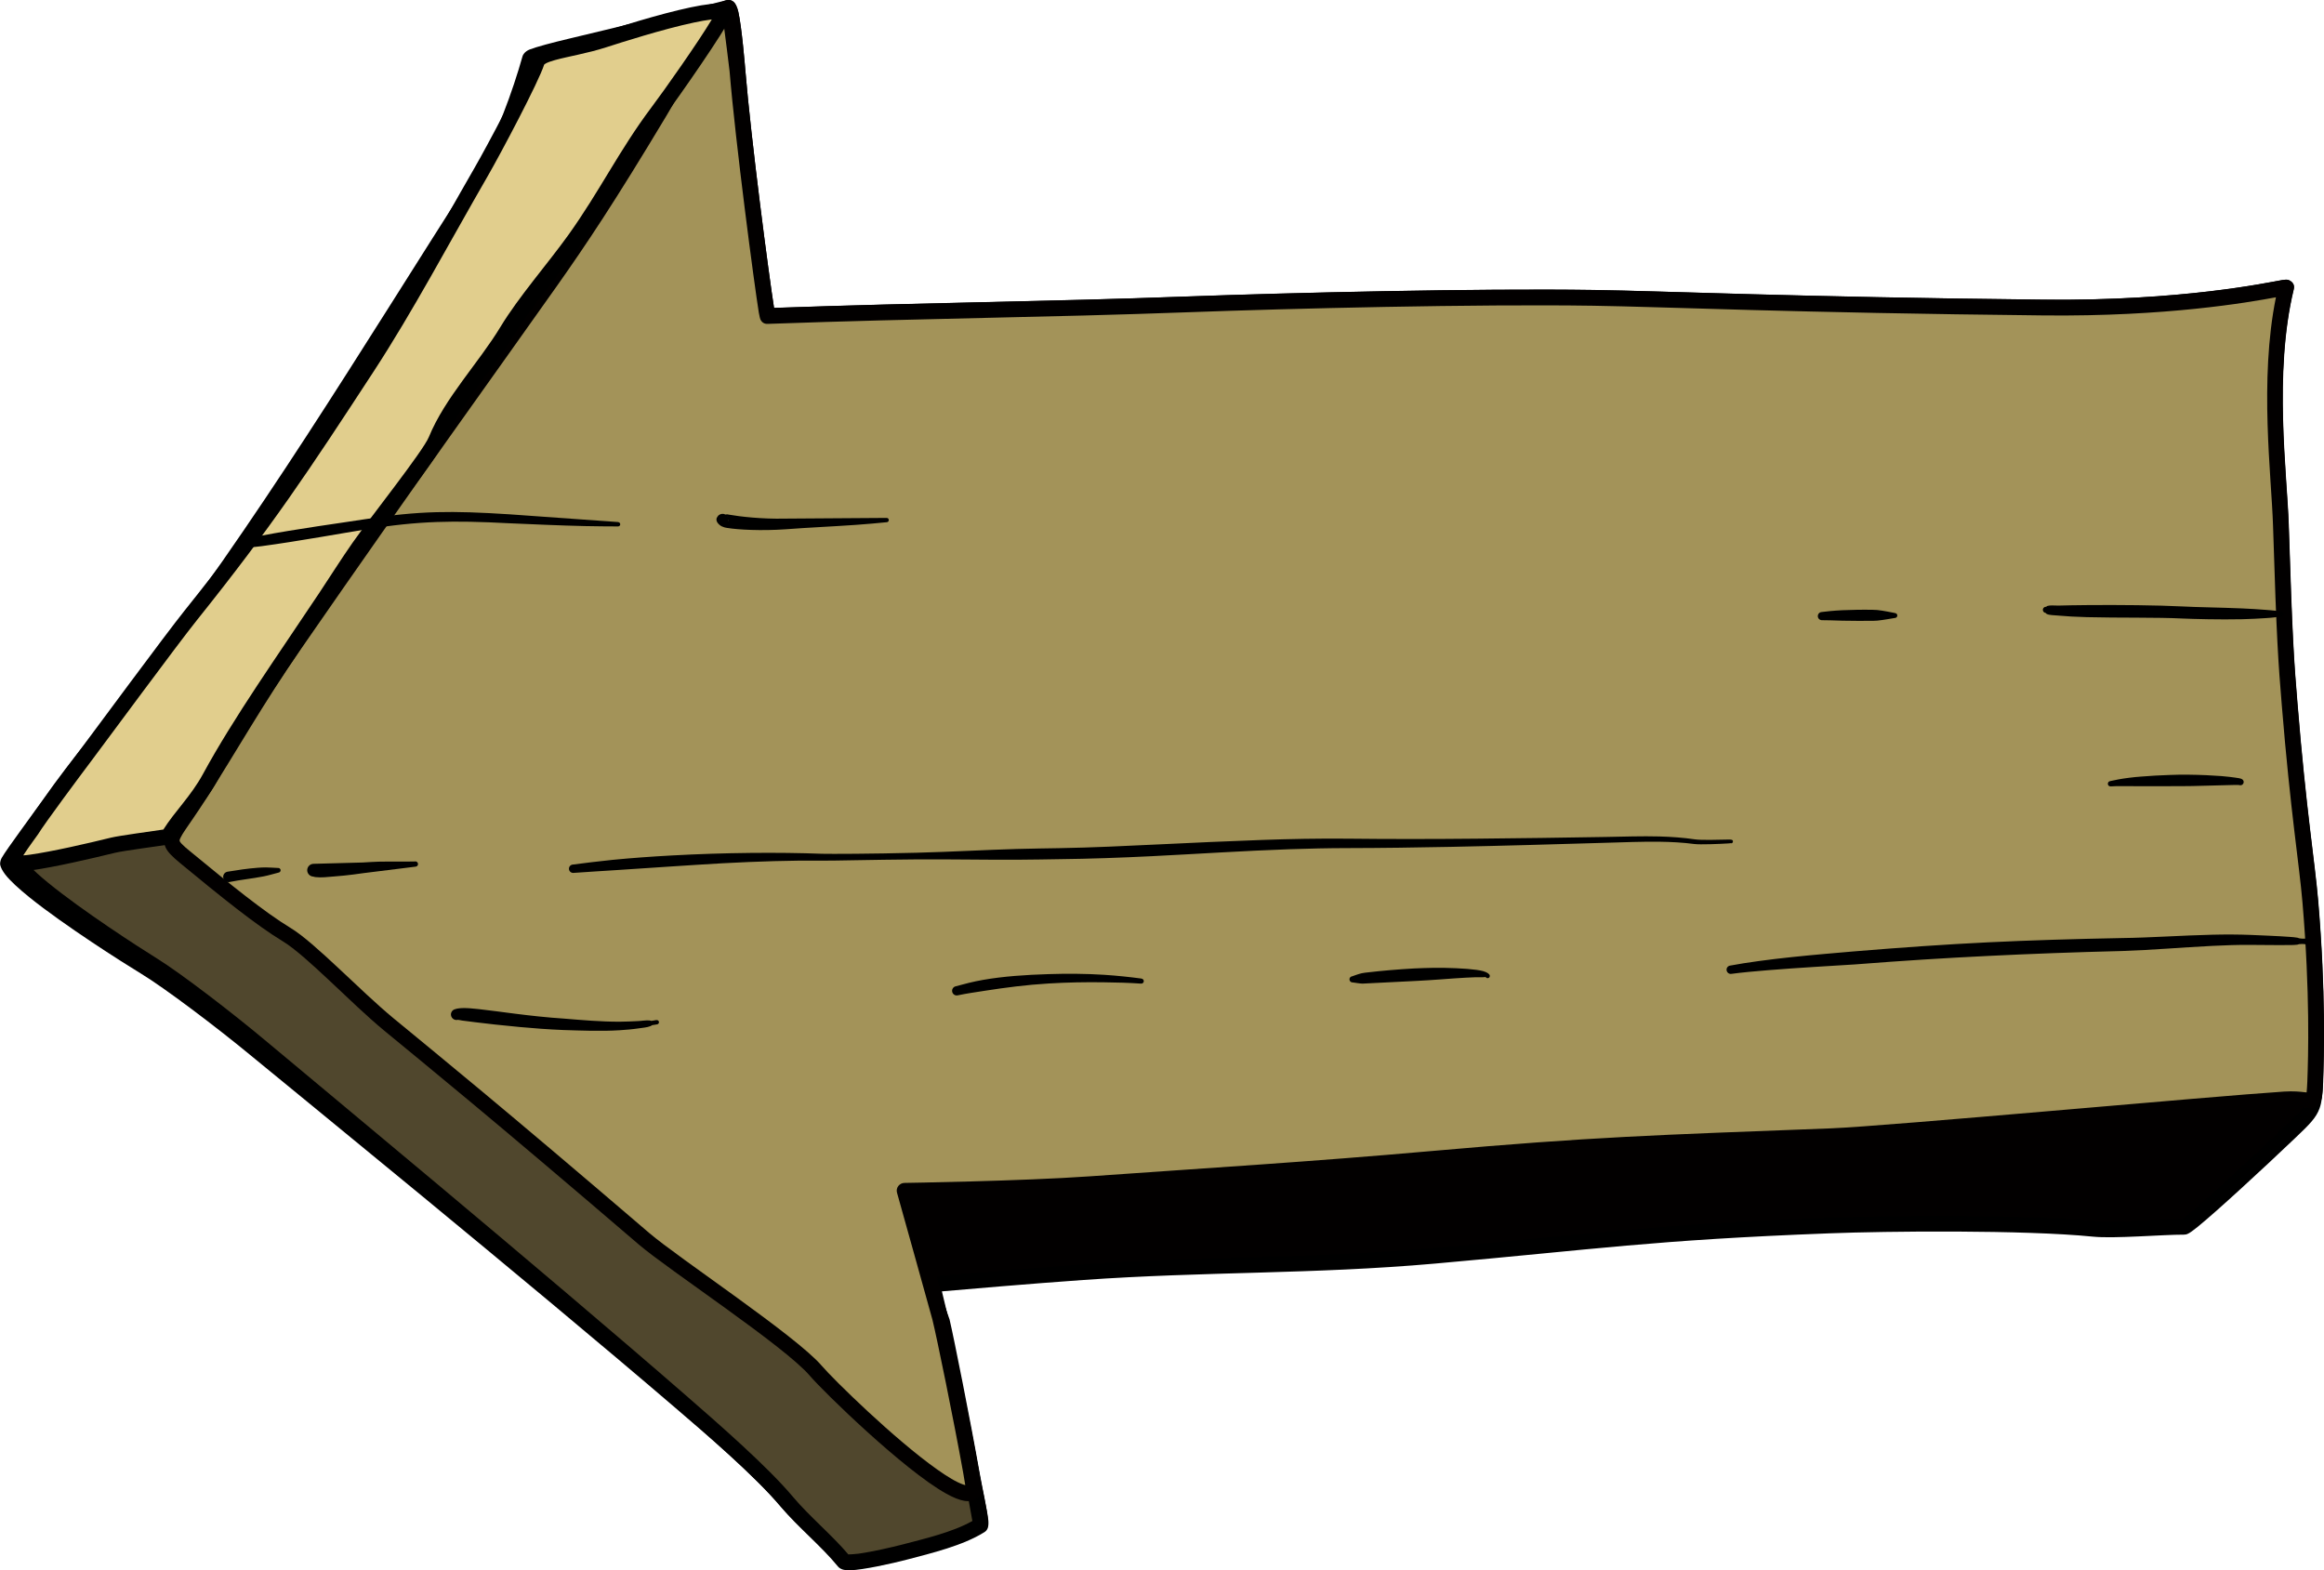 <?xml version="1.0" encoding="UTF-8"?>
<svg id="Ebene_2" data-name="Ebene 2" xmlns="http://www.w3.org/2000/svg" viewBox="0 0 335.58 226.75">
  <defs>
    <style>
      .cls-1 {
        fill: #a39359;
      }

      .cls-1, .cls-2, .cls-3, .cls-4, .cls-5 {
        fill-rule: evenodd;
      }

      .cls-2 {
        fill: #020000;
      }

      .cls-3 {
        fill: #e1ce8d;
      }

      .cls-4 {
        fill: #50472d;
      }
    </style>
  </defs>
  <g id="Ebene_1-2" data-name="Ebene 1">
    <g id="Ebene1">
      <path class="cls-2" d="m106.49,10.19c-.05-.6-.76-9.21-1.35-9.06-3.02.81-6.19,1.48-8.49,2.06-6.24,1.6-9.71,2.39-14.27,3.49-2.82.68-5.77,1.46-5.84,1.71-1.41,5.02-4.02,12.28-6.8,16.63-17.67,27.64-31.3,50.49-49.88,74.68-4.35,5.66-8.24,10-12.83,16.54-1.44,2.05-5.99,8.11-5.91,8.43.71,2.88,15.97,12.64,19.8,14.96,3.48,2.1,10.97,7.76,15.79,11.74,6.44,5.32,39.92,32.56,61.49,51.03,4.26,3.66,11.49,9.85,15.14,14.14,2.46,2.89,5.94,5.69,8.3,8.54.49.59,6.32-.73,8.78-1.39,3.62-.97,7.99-2.02,11.02-3.93.32-.2-.76-4.69-1.22-7.25-1.39-7.71-3.82-19.62-4.46-22.22-.16-.65-1.16-4.83-1.16-4.83,0,0,11.94-1.06,21.7-1.76,17.65-1.25,33.18-.81,50.8-2.38,23.35-2.07,31.5-3.4,57.02-4.37,8.22-.32,28.27-.52,38.23.49,3.03.31,9.91-.31,13.04-.29.6,0,9.05-7.72,15.29-13.66,3.13-2.99,3.51-3.24,3.65-7.24.14-3.63.41-12.95-.7-26.06-.48-5.64-1.72-12.92-3-28.51-.5-6.11-.74-9.06-1.26-25.82-.23-7.38-2.2-22.12.75-34.33.05-.2-12.69,3.12-34.94,2.88-36.27-.38-54.75-1.24-65.08-1.4-16.95-.25-43.69.4-58.55.94-20.89.77-37.85.87-60.7,1.68-.17,0-3.41-24.02-4.35-35.44Z"/>
      <path class="cls-5" d="m111.77,44.47c-.73-4.61-3.33-24.35-4.15-34.37-.04-.49-.51-6.21-1.01-8.39-.17-.78-.47-1.26-.65-1.41-.36-.32-.75-.36-1.11-.26-3.02.81-6.17,1.47-8.47,2.06-6.23,1.6-9.7,2.39-14.25,3.49-2.32.55-4.72,1.19-5.63,1.55-.74.29-.99.79-1.04.96-1.38,4.92-3.93,12.05-6.66,16.32-17.65,27.61-31.26,50.43-49.82,74.6-4.36,5.67-8.26,10.02-12.86,16.58-1.31,1.86-5.16,7.02-5.86,8.26-.3.54-.25.96-.22,1.08.09.37.33.84.73,1.36.69.89,1.95,2.04,3.52,3.31,5.01,4.03,13.36,9.34,16.06,10.98,3.45,2.09,10.87,7.71,15.65,11.65,6.44,5.31,39.91,32.54,61.47,51.02,4.23,3.62,11.4,9.75,15.02,14.01,2.45,2.88,5.94,5.68,8.3,8.53.14.17.34.33.65.44.24.08.62.13,1.12.12,1.88-.06,6.14-1.03,8.17-1.57,3.73-1,8.21-2.1,11.32-4.06.18-.11.36-.29.48-.59.07-.17.13-.53.08-1.06-.13-1.35-.9-4.68-1.27-6.76-1.4-7.73-3.84-19.68-4.48-22.29-.1-.42-.55-2.26-.85-3.55,3.35-.29,12.56-1.09,20.37-1.64,17.66-1.25,33.19-.81,50.82-2.37,23.33-2.07,31.47-3.4,56.96-4.37,8.19-.32,28.15-.52,38.07.48,3.06.31,9.99-.3,13.15-.29.13,0,.35-.02.61-.16.23-.11.7-.44,1.33-.95,2.68-2.17,9.12-8.1,14.13-12.87,2.07-1.97,3-2.9,3.49-4.26.32-.9.45-2,.52-3.76.13-3.65.41-13.02-.71-26.2-.48-5.64-1.72-12.92-2.99-28.51-.5-6.1-.73-9.04-1.26-25.76-.23-7.32-2.21-21.92.72-34.03.12-.48,0-.91-.49-1.22-.1-.06-.23-.14-.44-.17-.07-.01-.32-.02-.73.05-2.21.38-14.46,3.03-34.37,2.83-36.27-.38-54.74-1.25-65.08-1.4-16.97-.25-43.73.4-58.61.94-20.6.76-37.36.86-59.73,1.65Zm-7.4-41.96c.26,1.98.95,7.35.99,7.78.85,10.31,3.57,30.85,4.22,34.85.1.59.2.92.23.99.31.64.84.65,1.06.64,22.86-.82,39.81-.91,60.71-1.68,14.84-.55,41.55-1.19,58.49-.94,10.33.16,28.81,1.02,65.09,1.4,17.65.18,29.35-1.85,33.49-2.62-2.44,11.98-.64,25.86-.42,32.98.52,16.79.76,19.75,1.26,25.87,1.27,15.6,2.51,22.88,2.99,28.52,1.11,13.04.84,22.31.7,25.92-.05,1.44-.12,2.35-.38,3.08-.39,1.1-1.24,1.78-2.92,3.39-5.57,5.31-12.9,12.04-14.75,13.33l-.03.02c-3.21.02-9.73.6-12.66.3-10-1.02-30.14-.81-38.39-.49-25.54.98-33.7,2.31-57.08,4.38-17.62,1.56-33.14,1.13-50.78,2.38-9.77.69-21.72,1.76-21.72,1.76-.33.03-.63.2-.82.47s-.26.61-.18.92c0,0,1,4.18,1.16,4.84.64,2.59,3.07,14.46,4.45,22.15.33,1.83.97,5.27,1.18,6.42-2.9,1.65-6.85,2.58-10.15,3.47-1.52.4-4.35,1.07-6.36,1.36-.54.08-1.2.11-1.5.12-2.36-2.76-5.7-5.47-8.08-8.27-3.68-4.33-10.97-10.57-15.27-14.26-21.58-18.48-55.07-45.73-61.51-51.04-4.86-4.02-12.41-9.73-15.92-11.85-2.66-1.61-10.88-6.83-15.81-10.81-1.22-.98-2.23-1.88-2.89-2.62-.17-.2-.33-.37-.44-.52.98-1.56,4.39-6.1,5.58-7.81,4.59-6.53,8.47-10.86,12.81-16.51,18.6-24.22,32.25-47.09,49.93-74.76,2.74-4.28,5.33-11.35,6.79-16.42.81-.24,3.2-.94,5.17-1.42,4.56-1.1,8.04-1.89,14.28-3.49,2.04-.52,4.74-1.1,7.43-1.79Z"/>
      <g>
        <path class="cls-4" d="m93.57,102.66c-.17,0-91.27,21.27-91.19,21.58.69,2.88,15.83,12.75,19.63,15.09,3.45,2.13,10.88,7.84,15.66,11.85,6.39,5.36,39.58,32.83,60.96,51.45,4.22,3.69,11.39,9.92,15.01,14.24,2.43,2.9,5.89,5.73,8.23,8.6.48.59,6.29-.69,8.73-1.33,3.61-.95,7.95-1.97,10.97-3.86.32-.2-.74-4.7-1.19-7.26-1.36-7.72-3.73-19.65-4.36-22.25-.16-.65-12.54-33.58-12.54-33.58,0,0,63.56-7.07,81.09-8.51,23.22-1.92,33.34-6.79,58.71-7.61,8.17-.26,26.29-1.55,36.19-.48,3.01.33-2.9-40.34-25.03-40.72-36.06-.62-41.84,5.05-52.11,4.83-16.86-.37-106.02-2.71-128.75-2.04Z"/>
        <path class="cls-5" d="m93.54,101.53c-.13,0-58.63,13.63-81.98,19.25-5.29,1.27-8.79,2.14-9.42,2.35-1.01.33-.87,1.29-.85,1.38.09.37.32.84.72,1.36.68.89,1.93,2.06,3.49,3.34,4.97,4.07,13.24,9.44,15.93,11.09,3.42,2.11,10.78,7.78,15.52,11.76,6.38,5.36,39.57,32.82,60.94,51.44,4.19,3.65,11.3,9.83,14.88,14.11,2.43,2.9,5.88,5.72,8.21,8.58.14.17.34.33.65.44.23.08.62.14,1.11.13,1.87-.05,6.11-.99,8.13-1.52,3.71-.97,8.18-2.05,11.28-3.99.18-.11.37-.29.48-.59.06-.17.13-.53.09-1.05-.13-1.35-.87-4.69-1.24-6.77-1.36-7.74-3.75-19.71-4.37-22.32-.14-.57-9.73-26.11-12.07-32.35,9.55-1.05,63.66-7.03,79.61-8.35,23.2-1.92,33.31-6.79,58.66-7.6,8.14-.26,26.17-1.56,36.04-.49.6.06,1.22-.18,1.6-1.03.31-.69.46-2.19.33-4.24-.41-6.29-3.28-18.39-9.4-27.14-4.21-6.01-9.95-10.44-17.41-10.56-21.77-.38-32.57,1.53-39.96,3.07-4.8.99-8.12,1.84-12.14,1.76-16.86-.36-106.07-2.7-128.81-2.03Zm205.38,37.87c-10.07-.96-27.66.28-35.69.54-25.4.81-35.53,5.68-58.77,7.6-17.53,1.45-81.12,8.51-81.12,8.51-.35.04-.66.24-.84.53-.18.3-.22.66-.1.99,0,0,12.34,32.8,12.5,33.45.62,2.59,2.99,14.49,4.35,22.19.32,1.83.95,5.28,1.16,6.43-2.89,1.63-6.82,2.53-10.11,3.4-1.51.39-4.32,1.04-6.32,1.32-.53.07-1.19.1-1.48.11-2.33-2.77-5.64-5.51-8-8.32-3.64-4.35-10.87-10.65-15.13-14.36-21.39-18.63-54.59-46.11-60.97-51.47-4.82-4.04-12.31-9.8-15.79-11.95-2.64-1.63-10.79-6.91-15.68-10.91-1.15-.94-2.11-1.81-2.77-2.53.31-.08.66-.17,1.03-.26,14.66-3.67,88.27-20.87,88.42-20.87,22.72-.66,111.85,1.67,128.7,2.04,3.17.07,5.92-.4,9.22-1.09,7.45-1.54,17.79-4.18,42.89-3.74,6.7.12,11.81,4.19,15.59,9.6,5.87,8.38,8.61,19.98,9.01,26,.07,1.09-.03,2.24-.1,2.81Z"/>
      </g>
      <path class="cls-1" d="m106.49,10.19c-.05-.6-.76-9.21-1.35-9.06-3.02.81-6.31,9.05-9.85,14.94-7.64,12.71-11.59,18.58-15.76,24.49-9.44,13.39-19.62,27.4-37.01,52.5-5.41,7.81-9.48,15.05-13.79,21.78-4.24,6.62-5.25,6.23-1.97,8.94,5.79,4.78,10.81,8.84,14.64,11.16,3.48,2.1,9.92,8.97,14.74,12.95,6.44,5.32,15.29,12.48,36.86,30.96,4.26,3.66,21.17,14.79,24.82,19.08,2.46,2.89,19.58,19.45,22.6,17.55.31-.2.26-.43-.2-2.99-1.39-7.71-3.82-19.62-4.46-22.22-.16-.65-5.12-18.36-5.12-18.36,0,0,17.05-.27,26.82-.96,17.65-1.25,31.72-2.08,49.34-3.64,23.35-2.07,32.15-2.3,57.67-3.28,8.22-.32,55.16-4.65,65.44-5.31,4.32-.28,4.27,1.5,4.42-2.5.14-3.63.41-12.95-.7-26.06-.48-5.64-1.72-12.92-3-28.51-.5-6.11-.74-9.06-1.26-25.82-.23-7.38-2.2-22.12.75-34.33.05-.2-12.69,3.12-34.94,2.88-36.27-.38-54.75-1.24-65.08-1.4-16.95-.25-43.69.4-58.55.94-20.89.77-37.85.87-60.7,1.68-.17,0-3.41-24.02-4.35-35.44Z"/>
      <path class="cls-2" d="m111.77,44.47c-.73-4.61-3.33-24.35-4.15-34.37-.04-.49-.51-6.21-1.01-8.39-.17-.78-.47-1.26-.65-1.41-.36-.32-.75-.36-1.11-.26-1.09.29-2.27,1.32-3.41,2.9-2.24,3.09-4.62,8.4-7.11,12.55-7.62,12.68-11.55,18.53-15.71,24.43-9.44,13.39-19.63,27.4-37.02,52.51-5.41,7.82-9.49,15.07-13.81,21.81-1.8,2.82-3.03,4.39-3.6,5.46-.59,1.12-.63,1.9-.27,2.69.28.63.95,1.31,2.13,2.28,5.84,4.82,10.91,8.91,14.77,11.25,3.45,2.09,9.82,8.91,14.6,12.86,6.44,5.31,15.29,12.47,36.84,30.95,4.24,3.63,21.07,14.69,24.69,18.95,2,2.34,13.53,13.57,19.63,16.98,1.04.59,1.95.95,2.66,1.07.74.12,1.33,0,1.77-.28.24-.15.41-.33.53-.55.1-.18.19-.42.2-.78,0-.39-.11-1.15-.42-2.82-1.4-7.73-3.84-19.68-4.48-22.29-.13-.54-3.56-12.77-4.73-16.98,4.35-.08,17.35-.36,25.41-.93,17.66-1.25,31.73-2.08,49.36-3.64,23.33-2.07,32.12-2.3,57.61-3.28,8.23-.31,55.18-4.66,65.47-5.32,1.75-.11,2.76.13,3.34.16.64.03,1.06-.13,1.37-.41.22-.19.42-.47.54-.89.12-.43.18-1.18.22-2.44.13-3.65.41-13.02-.71-26.2-.48-5.64-1.72-12.92-2.99-28.51-.5-6.1-.73-9.04-1.26-25.76-.23-7.32-2.21-21.92.72-34.03.12-.48,0-.91-.49-1.22-.1-.06-.23-.14-.44-.17-.07-.01-.32-.02-.73.05-2.21.38-14.46,3.03-34.37,2.83-36.27-.38-54.74-1.25-65.08-1.4-16.97-.25-43.73.4-58.61.94-20.6.76-37.36.86-59.73,1.65Zm-7.35-41.57c.29,2.22.9,6.99.93,7.39.85,10.31,3.57,30.85,4.22,34.85.1.59.2.92.23.99.31.64.84.65,1.06.64,22.86-.82,39.81-.91,60.71-1.68,14.84-.55,41.55-1.19,58.49-.94,10.33.16,28.81,1.02,65.09,1.4,17.65.18,29.35-1.85,33.49-2.62-2.44,11.98-.64,25.86-.42,32.98.52,16.79.76,19.75,1.26,25.87,1.27,15.6,2.51,22.88,2.99,28.52,1.11,13.04.84,22.31.7,25.92-.02.61-.07,1.18-.1,1.53-.08,0-.15-.01-.22-.02-.68-.08-1.65-.19-3.04-.1-10.28.66-57.19,4.99-65.41,5.31-25.54.98-34.35,1.21-57.73,3.28-17.62,1.56-31.68,2.4-49.32,3.65-9.74.69-26.75.95-26.75.95-.35,0-.68.18-.89.45-.21.28-.28.64-.18.98,0,0,4.95,17.68,5.11,18.32.64,2.59,3.07,14.46,4.45,22.15.13.72.22,1.32.29,1.74-.09-.02-.18-.04-.25-.07-1.01-.34-2.33-1.14-3.82-2.2-6.14-4.34-14.94-12.96-16.64-14.95-3.67-4.31-20.66-15.53-24.95-19.21-21.57-18.49-30.43-25.65-36.88-30.97-4.86-4.01-11.36-10.93-14.87-13.05-3.79-2.3-8.76-6.33-14.5-11.06-.53-.43-.94-.78-1.23-1.09-.14-.16-.26-.28-.3-.43-.03-.16.06-.31.16-.52.15-.31.37-.65.65-1.07.66-1,1.65-2.36,2.93-4.36,4.31-6.72,8.37-13.95,13.77-21.75,17.38-25.1,27.56-39.11,37.01-52.49,4.18-5.93,8.15-11.82,15.8-24.57,2.12-3.52,4.15-7.9,6.08-11.01.6-.97,1.19-1.81,1.78-2.44.1-.11.2-.21.3-.31Z"/>
      <g>
        <path class="cls-3" d="m94.95,16.22c2.45-3.26,10.25-14.46,9.58-14.56-3.16-.44-14.33,3.14-17.33,4.11-4.5,1.45-9.22,1.69-9.67,3.18-.72,2.39-6.2,12.68-8.04,15.87-5.67,9.82-10.85,19.61-16.46,28.2-9.39,14.37-14.62,22.28-25.48,35.86-2.93,3.66-12.97,17.3-15.29,20.39-1.57,2.09-6.74,9.02-7.72,10.64-.2.33-3.42,4.5-2.83,4.74,1.27.53,9.78-1.39,14.62-2.58,1.35-.33,7.95-1.18,7.99-1.25,1.65-2.82,4.18-5.14,6-8.48,4.42-8.12,10.76-17.07,16.76-26.09,1.59-2.38,3.18-4.92,4.79-7.23,2.51-3.59,10.28-13.42,11.13-15.49,2.29-5.61,7.12-10.57,10.25-15.74,2.6-4.3,6.85-9.14,9.75-13.2,4.45-6.22,7.35-12.24,11.95-18.37Z"/>
        <path class="cls-5" d="m95.86,16.9c2.24-2.98,8.87-12.52,9.68-14.46.54-1.28-.44-1.84-.85-1.9-1.03-.14-2.84.07-4.96.52-4.6.97-10.75,2.94-12.88,3.63-3.16,1.02-6.44,1.45-8.27,2.12-1.22.45-1.92,1.11-2.13,1.8-.71,2.35-6.12,12.49-7.93,15.63-5.66,9.8-10.83,19.58-16.43,28.14-9.37,14.34-14.58,22.23-25.42,35.77-2.93,3.66-12.99,17.33-15.31,20.42-1.58,2.1-6.79,9.1-7.78,10.74-.16.27-2.3,3.08-2.85,4.32-.23.52-.24.94-.19,1.17.1.44.36.73.73.88.2.09.5.16.9.17.57.03,1.44-.04,2.5-.19,3.27-.46,8.51-1.67,11.93-2.51,1.21-.3,6.61-1,7.71-1.19.7-.12.96-.55.98-.59,1.66-2.83,4.19-5.15,6.02-8.51,4.41-8.09,10.73-17.02,16.71-26.01,1.58-2.38,3.17-4.91,4.78-7.2,2.54-3.63,10.39-13.61,11.25-15.7,2.27-5.56,7.07-10.46,10.18-15.59,2.59-4.27,6.81-9.09,9.7-13.13,4.45-6.21,7.34-12.23,11.94-18.35Zm6.91-14.07c-1.9,3.19-6.87,10.25-8.73,12.71-4.61,6.14-7.51,12.17-11.97,18.39-2.92,4.08-7.19,8.95-9.8,13.27-3.16,5.22-8.02,10.23-10.34,15.9-.83,2.04-8.53,11.72-11.01,15.26-1.62,2.31-3.22,4.86-4.81,7.25-6.02,9.05-12.38,18.03-16.81,26.18-1.72,3.16-4.07,5.39-5.71,8-1.59.24-6.42.89-7.56,1.17-3.36.83-8.49,2.01-11.7,2.46-.32.05-.66.08-.97.1.82-1.28,2.01-2.84,2.13-3.04.98-1.61,6.1-8.48,7.66-10.55,2.32-3.08,12.35-16.71,15.27-20.36,10.9-13.61,16.14-21.54,25.55-35.95,5.62-8.6,10.81-18.41,16.49-28.25,1.85-3.21,7.32-13.52,8.12-16.05.04-.03.15-.11.23-.16.33-.18.79-.33,1.31-.48,1.9-.53,4.69-.97,7.41-1.85,2.08-.67,8.13-2.61,12.65-3.57.95-.2,1.83-.36,2.57-.45Z"/>
      </g>
      <g id="Ebene2">
        <path class="cls-5" d="m329.45,88.33c-.26-.04-.56-.1-.91-.14-.4-.05-.86-.08-1.36-.12-1.01-.08-2.18-.16-3.41-.21-3.27-.14-6.87-.18-8.5-.28-3.74-.19-9.4-.24-13.9-.2-1.56.01-2.99.04-4.14.07-.61.01-1.16-.08-1.58.05-.09.03-.11.07-.18.12-.25-.02-.46.16-.49.4-.02.25.16.46.4.49.07.06.08.11.17.15.41.2.99.16,1.62.23,1.16.11,2.6.19,4.18.23,4.48.12,10.11.01,13.83.2,1.65.07,5.28.17,8.57.1,1.23-.03,2.41-.09,3.42-.16.51-.03.96-.07,1.37-.12.36-.05.65-.11.91-.16.17,0,.31-.14.31-.32,0-.17-.15-.31-.32-.31Z"/>
        <path class="cls-5" d="m273.61,88.52c-.68-.12-1.53-.32-2.53-.43-.21-.02-.42-.03-.63-.03-1.46-.03-3.06,0-4.43.06-1.28.06-2.36.18-2.98.26-.33.02-.57.31-.55.63.02.33.31.57.64.55.61-.01,1.67.04,2.91.07,1.37.02,2.96.04,4.41.02.21,0,.42-.01.63-.03.99-.1,1.85-.28,2.53-.38.19,0,.35-.15.36-.35,0-.19-.15-.35-.35-.36Z"/>
        <path class="cls-5" d="m323.32,113.36s.1.03.15.04c.26.02.49-.17.51-.43.02-.11-.02-.4-.41-.53-.12-.04-.38-.09-.76-.14-.49-.07-1.19-.16-2.05-.23-1.31-.1-2.97-.18-4.76-.2-.89-.01-1.8,0-2.72.04-1.4.04-2.8.13-4.07.23-.64.05-1.25.1-1.81.18-1.11.14-2.03.32-2.71.48-.21.03-.35.23-.32.44.03.21.23.35.44.32.81-.06,1.97-.03,3.34-.03,1.52,0,3.28,0,5.05,0,1.14,0,2.28,0,3.37-.02,1.98-.04,3.78-.11,5.05-.13.79-.02,1.36-.04,1.63-.02.02,0,.05.01.06,0Z"/>
        <path class="cls-5" d="m332.97,135.53s-.38.07-.95-.03c-.1-.02-.18-.07-.28-.09-.33-.07-.72-.08-1.14-.12-1.75-.13-4.07-.21-5.56-.28-1.8-.07-3.69-.08-5.62-.03-4.36.1-8.91.43-12.98.48-7.09.14-13.25.32-19.4.62-6.16.3-12.3.73-19.37,1.31-2.2.2-5.54.46-8.93.82-3.25.34-6.54.78-8.92,1.23-.33.05-.56.36-.5.69s.37.56.7.5c1.49-.2,3.34-.37,5.31-.53,4.46-.36,9.52-.64,12.5-.83,7.04-.55,13.17-.93,19.31-1.23,6.13-.3,12.27-.53,19.34-.71,4.08-.13,8.63-.52,13-.74,1.89-.09,3.75-.16,5.52-.14,1.49,0,3.81.05,5.57.02.42,0,.82,0,1.15-.05.11-.02.19-.07.29-.08.58-.07.95.03.95.03.23,0,.42-.18.43-.41s-.17-.42-.4-.43Z"/>
        <path class="cls-5" d="m249.94,121.79c.23-.04.3-.14.28-.25.05-.14-.03-.29-.37-.3-.01,0-.03,0-.04,0-.06,0-.18,0-.36,0-1.05.03-3.89.1-4.69-.03-1.69-.25-3.41-.37-5.14-.42-2.57-.07-5.16.03-7.69.07-6.22.1-12.44.2-18.67.25-6.21.06-12.43.07-18.66,0-4.18-.04-8.37.04-12.55.19-4.87.17-9.73.4-14.6.63-4.86.23-9.71.47-14.57.55-1.55.03-3.69.05-6.16.12-4.29.12-9.54.42-14.36.54-6.62.17-12.41.18-13.66.15-6.33-.24-14.13-.17-21.64.24-2.96.16-5.87.37-8.63.64-2.01.2-3.93.45-5.73.68-.33.03-.58.33-.54.66.03.33.33.57.66.54,2.02-.15,4.19-.27,6.45-.42,2.43-.16,4.96-.34,7.53-.5,2.5-.16,5.03-.33,7.53-.47,5.09-.27,10.06-.43,14.35-.38,1.26.03,7.06-.13,13.7-.18,4.82-.03,10.09.07,14.37.05,2.47-.01,4.61-.06,6.15-.08,4.46-.05,8.92-.21,13.38-.43,6.67-.33,13.33-.78,19.99-1.01,2.77-.09,5.55-.16,8.32-.16,4.99-.01,9.98-.08,14.95-.18,7.49-.15,14.95-.37,22.41-.59,2.51-.07,5.09-.18,7.65-.15,1.7.02,3.39.11,5.06.33.82.11,3.73-.01,4.81-.08.19-.01.32-.02.38-.03.03,0,.06,0,.09-.02Z"/>
        <path class="cls-5" d="m214.52,141.1s.01.07.03.04c0,0,0-.01,0-.02h0s-.01-.02-.02-.02v-.05s-.01-.02-.01-.02c0,.03.02.05.03.08h0s0,0,0,0c.07.11.19.16.32.14.17-.03.28-.19.25-.36,0-.18-.3-.47-.95-.65-1.04-.28-3.19-.43-5.73-.48-.46,0-.94,0-1.42,0-.92.02-1.88.04-2.84.09-2.32.13-4.65.33-6.6.56-.32.04-.64.06-.94.13-.52.12-.96.3-1.38.44-.25.03-.43.25-.4.49.03.25.25.42.49.4.43.05.87.15,1.39.17.19,0,.39-.01.59-.03,2.13-.12,4.79-.24,7.38-.37,1.08-.06,2.14-.12,3.16-.2,2.79-.21,5.16-.37,6.25-.32.15,0,.34-.04.41-.03Z"/>
        <path class="cls-5" d="m164.83,141.31c-1.73-.23-3.53-.42-5.36-.54-2.67-.17-5.4-.19-8.09-.1-3.28.1-6.5.32-9.42.83-1.4.24-2.72.59-3.97.93-.36.09-.58.45-.49.81s.45.58.81.49c1.23-.26,2.54-.45,3.91-.66,2.88-.45,6.01-.86,9.23-1.05,2.65-.16,5.34-.21,7.98-.17,1.82.02,3.6.07,5.33.19.2.02.37-.12.4-.32.02-.2-.13-.38-.33-.4Z"/>
        <path class="cls-5" d="m94.79,147.3c-.18.03-.35.06-.53.09-.07.01-.14.03-.21.03-.09,0-.14-.05-.23-.06-.58-.05-1.15.07-1.71.09-.91.05-1.79.08-2.66.09-2.76,0-5.35-.23-8.03-.45-4.92-.32-9.42-1.06-12.3-1.37-.91-.1-1.67-.16-2.23-.15-.56.01-.95.08-1.17.16-.43.1-.69.54-.58.96s.54.69.96.58c.13-.01.32.06.61.1.47.06,1.11.14,1.88.24,1.65.21,3.91.46,6.5.7,1.93.18,4.05.34,6.25.43,2.73.08,5.36.2,8.16.03.89-.06,1.8-.13,2.73-.27.57-.09,1.17-.11,1.72-.33.08-.03.12-.09.2-.12.07-.03.14-.03.21-.04.18-.03.36-.06.54-.09.17-.03.28-.19.25-.36s-.19-.28-.36-.25Z"/>
        <path class="cls-5" d="m59.97,124.4c-2.03.05-3.43-.01-5.3.03-.69.02-1.43.07-2.29.12l-7.07.19c-.51-.01-.93.39-.95.9-.01.51.39.93.9.95.1.03.19.06.3.07.84.1,1.76-.02,2.64-.09,2.07-.15,3.96-.44,4.33-.49l7.49-.93c.21-.02.36-.2.34-.41-.02-.21-.2-.36-.41-.35Z"/>
        <path class="cls-5" d="m104.78,74.31h0s-.03-.04-.03-.02h0s.03.02.03.02h0s-.03,0-.03-.01c-.3-.16-.68-.13-.96.1-.11.06-.14.17-.2.24-.21.24-.26.75.44,1.26.1.07.28.16.56.25.12.04.27.06.44.09,1.54.25,4.9.44,8.42.19,3.25-.25,6.83-.4,10.21-.64,1.52-.11,3-.24,4.39-.38.17,0,.3-.16.29-.33,0-.17-.16-.3-.33-.29l-14.64.1c-3.38.08-6.57-.3-8.04-.56-.12-.02-.23-.05-.33-.06-.08,0-.19.04-.25.03Zm.42.69c0,.11-.01.22-.05.33.05-.11.08-.21.05-.33Zm-.15-.44l-.02-.03c.05.05.08.11.1.17l-.04-.07s-.02-.04-.04-.07Z"/>
        <path class="cls-5" d="m89.28,75.39l-15.71-1.12c-4.19-.27-7.44-.39-10.52-.31-3.37.09-6.54.42-10.5,1.04-3.22.51-9.64,1.36-15.01,2.39-.57.11-1.11.25-1.65.37-.36.06-.6.4-.54.75.06.36.4.6.75.54.55-.06,1.11-.1,1.68-.18,5.41-.73,11.78-1.9,14.99-2.41,3.89-.63,7-.96,10.31-1.08,3.04-.11,6.26-.04,10.4.18,3.33.14,7.3.33,11.03.41,1.65.04,3.25.04,4.73.05.17,0,.32-.13.32-.3,0-.17-.13-.32-.3-.32Z"/>
        <path class="cls-5" d="m40.15,125.34c-.6-.03-1.18-.07-1.77-.08-.39,0-.78.02-1.17.05-1.47.11-2.91.33-4.36.57-.41.07-.69.47-.61.88.07.41.47.69.88.61,1.66-.34,3.31-.49,4.97-.82.72-.14,1.4-.36,2.13-.54.18-.02.32-.19.3-.37-.02-.18-.19-.32-.37-.3Z"/>
      </g>
    </g>
  </g>
</svg>